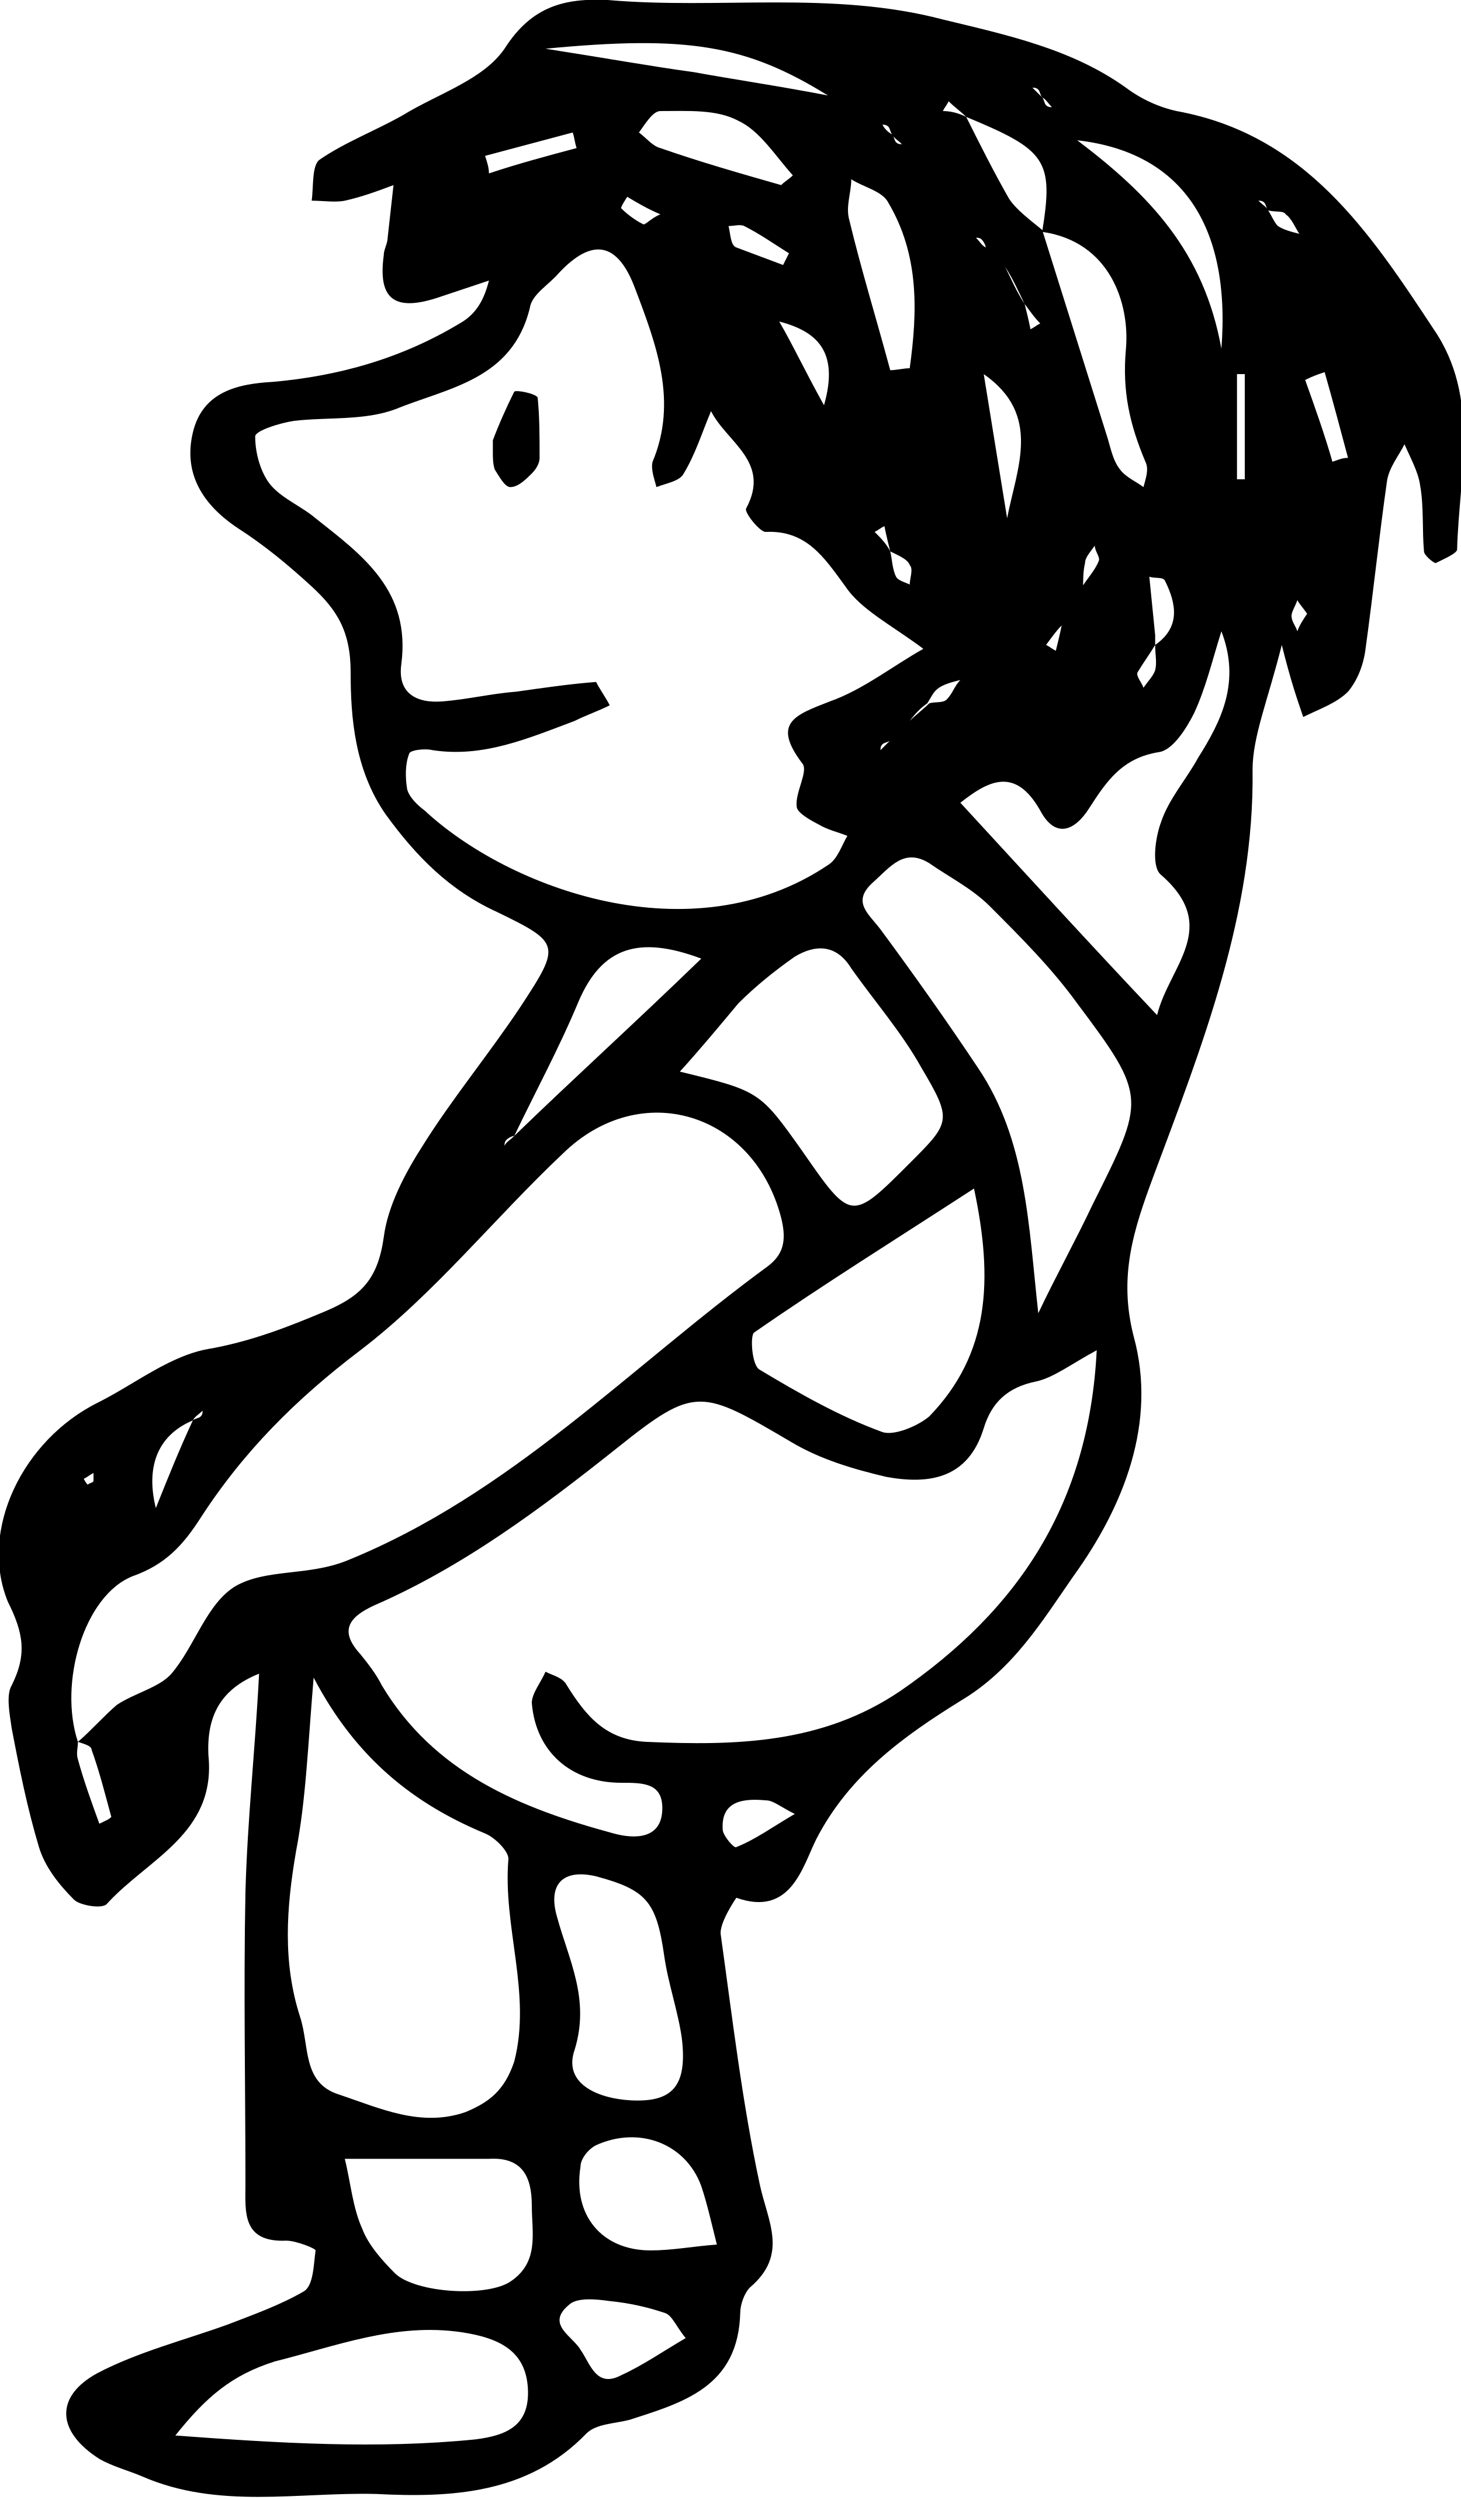 <?xml version="1.0" encoding="utf-8"?>
<!-- Generator: Adobe Illustrator 18.0.0, SVG Export Plug-In . SVG Version: 6.00 Build 0)  -->
<!DOCTYPE svg PUBLIC "-//W3C//DTD SVG 1.1//EN" "http://www.w3.org/Graphics/SVG/1.1/DTD/svg11.dtd">
<svg version="1.1" id="Layer_1" xmlns="http://www.w3.org/2000/svg" xmlns:xlink="http://www.w3.org/1999/xlink" x="0px" y="0px"
	 viewBox="0 0 75 128.3" enable-background="new 0 0 75 128.3" xml:space="preserve">
<path d="M65.8,33.1c-0.7,2.8-1.5,4.7-1.5,6.4c0.1,7.4-2.6,14.2-5.1,20.9c-1,2.7-1.8,5.1-1,8.2c1.2,4.4-0.5,8.7-3.1,12.3
	c-1.6,2.3-3.1,4.8-5.8,6.4c-2.9,1.8-5.7,3.8-7.4,7.1c-0.7,1.4-1.3,4-4.1,3c0,0-0.9,1.3-0.8,1.9c0.6,4.3,1.1,8.6,2,12.8
	c0.4,1.9,1.5,3.6-0.5,5.3c-0.3,0.3-0.5,0.9-0.5,1.3c-0.1,3.8-2.9,4.6-5.7,5.5c-0.8,0.2-1.7,0.2-2.2,0.7c-3,3.1-6.9,3.3-10.8,3.1
	c-4-0.1-8.1,0.8-12-0.9c-0.7-0.3-1.5-0.5-2.2-0.9c-2.2-1.4-2.3-3.2-0.1-4.4c2.1-1.1,4.5-1.7,6.7-2.5c1.3-0.5,2.7-1,3.9-1.7
	c0.5-0.3,0.5-1.4,0.6-2.1c0-0.1-1-0.5-1.5-0.5c-2.3,0.1-2.1-1.5-2.1-2.9c0-5-0.1-10,0-15c0.1-3.7,0.5-7.3,0.7-11.2
	c-2,0.8-2.7,2.2-2.6,4.2c0.4,4-3.1,5.3-5.2,7.6c-0.2,0.3-1.4,0.1-1.7-0.2c-0.8-0.8-1.5-1.7-1.8-2.7c-0.6-2-1-4-1.4-6.1
	c-0.1-0.7-0.3-1.7,0-2.2c0.8-1.6,0.6-2.7-0.2-4.3C-1.1,78.5,1.2,73.9,5,72c2-1,3.8-2.5,5.9-2.8c2.1-0.4,3.9-1.1,5.8-1.9
	c1.9-0.8,2.7-1.7,3-3.8c0.2-1.6,1.1-3.3,2-4.7c1.5-2.4,3.4-4.7,5-7.1c2.1-3.2,2.1-3.3-1.2-4.9c-2.4-1.1-4.1-2.8-5.7-5
	c-1.6-2.3-1.8-5-1.8-7.3c0-2.1-0.7-3.2-2-4.4c-1.2-1.1-2.4-2.1-3.8-3c-1.8-1.2-2.8-2.8-2.3-4.9c0.5-2.1,2.3-2.5,4.1-2.6
	c3.4-0.3,6.6-1.2,9.6-3c0.7-0.4,1.2-1,1.5-2.2c-0.9,0.3-1.8,0.6-2.7,0.9c-2.2,0.7-3,0-2.7-2.2c0-0.3,0.2-0.6,0.2-0.9
	c0.1-0.9,0.2-1.8,0.3-2.7c-0.8,0.3-1.6,0.6-2.5,0.8c-0.5,0.1-1.1,0-1.7,0c0.1-0.7,0-1.8,0.4-2.1c1.3-0.9,2.9-1.5,4.3-2.3
	c1.8-1.1,4.1-1.8,5.2-3.4C27.3,0.3,29-0.1,31.2,0c5.7,0.5,11.5-0.5,17.2,1c3.3,0.8,6.6,1.5,9.4,3.5c0.8,0.6,1.7,1,2.6,1.2
	c6.6,1.2,9.9,6.2,13.2,11.2c2.4,3.5,1.3,7.5,1.2,11.3c0,0.2-0.7,0.5-1.1,0.7c-0.1,0-0.6-0.4-0.6-0.6c-0.1-1.1,0-2.3-0.2-3.4
	c-0.1-0.7-0.5-1.4-0.8-2.1c-0.3,0.6-0.8,1.2-0.9,1.9c-0.4,2.8-0.7,5.7-1.1,8.6c-0.1,0.8-0.4,1.6-0.9,2.2c-0.6,0.6-1.5,0.9-2.3,1.3
	C66.6,35.9,66.3,35.1,65.8,33.1z M46.7,37c-0.3,0.3-0.6,0.7-1,1c-0.1,0.1-0.3,0.1-0.4,0.2c-0.1,0.1-0.1,0.2-0.1,0.3
	c0.2-0.2,0.3-0.3,0.5-0.5C46.1,37.6,46.4,37.3,46.7,37c0.3-0.3,0.7-0.6,1-0.9c0.3-0.1,0.7,0,0.9-0.2c0.3-0.3,0.4-0.7,0.7-1
	c-0.4,0.1-0.8,0.2-1.1,0.4c-0.3,0.2-0.4,0.5-0.6,0.8C47.3,36.3,47,36.6,46.7,37z M50.6,12.7c0.3,0.3,0.7,0.6,1,1
	c0.3,0.6,0.6,1.3,1,1.9c0.1,0.4,0.2,0.8,0.3,1.3c0.2-0.1,0.3-0.2,0.5-0.3c-0.3-0.3-0.5-0.6-0.8-1c-0.3-0.6-0.6-1.3-1-1.9
	C51.2,13.4,50.9,13.1,50.6,12.7c0-0.1-0.1-0.3-0.2-0.4c-0.1-0.1-0.2-0.1-0.3-0.1C50.3,12.4,50.4,12.6,50.6,12.7z M45.8,6.9
	c0.1,0.1,0.1,0.3,0.2,0.4c0.1,0.1,0.2,0.1,0.3,0.1C46.1,7.2,45.9,7.1,45.8,6.9c-0.1-0.1-0.1-0.3-0.2-0.4c-0.1-0.1-0.2-0.1-0.3-0.1
	C45.4,6.6,45.6,6.8,45.8,6.9z M53.5,5c-0.1-0.1-0.1-0.3-0.2-0.4c-0.1-0.1-0.2-0.1-0.3-0.1C53.2,4.7,53.3,4.8,53.5,5
	c0.1,0.1,0.1,0.3,0.2,0.4c0.1,0.1,0.2,0.1,0.3,0.1C53.8,5.3,53.7,5.1,53.5,5z M54.5,32.1c-0.3,0.3-0.5,0.6-0.8,1
	c0.2,0.1,0.3,0.2,0.5,0.3C54.3,33,54.4,32.6,54.5,32.1c0.3-0.6,0.6-1.3,1-1.9c0.3-0.5,0.7-0.9,0.9-1.4c0.1-0.2-0.2-0.5-0.2-0.8
	c-0.2,0.3-0.5,0.6-0.5,0.9c-0.1,0.4-0.1,0.9-0.1,1.3C55.1,30.8,54.8,31.5,54.5,32.1z M45.7,28.3c-0.1-0.4-0.2-0.8-0.3-1.3
	c-0.2,0.1-0.3,0.2-0.5,0.3C45.2,27.6,45.5,27.9,45.7,28.3c0.1,0.4,0.1,0.9,0.3,1.3c0.1,0.2,0.5,0.3,0.7,0.4c0-0.3,0.2-0.8,0-1
	C46.6,28.7,46.1,28.5,45.7,28.3z M65.1,10.8c-0.1-0.1-0.1-0.3-0.2-0.4c-0.1-0.1-0.2-0.1-0.3-0.1C64.8,10.5,65,10.6,65.1,10.8
	c0.2,0.3,0.3,0.6,0.5,0.8c0.3,0.2,0.7,0.3,1.1,0.4c-0.2-0.3-0.4-0.8-0.7-1C65.9,10.8,65.5,10.9,65.1,10.8z M59.3,33.1
	c1.3-0.9,1.1-2.1,0.5-3.3c-0.1-0.2-0.5-0.1-0.8-0.2c0.1,1,0.2,2,0.3,3C59.3,32.8,59.3,33,59.3,33.1c-0.3,0.5-0.6,0.9-0.9,1.4
	c-0.1,0.2,0.2,0.5,0.3,0.8c0.2-0.3,0.5-0.6,0.6-0.9C59.4,34,59.3,33.6,59.3,33.1z M9.9,72.9C8,73.7,7.5,75.4,8,77.4
	C8.6,75.9,9.2,74.4,9.9,72.9c0.1-0.1,0.3-0.1,0.4-0.2c0.1-0.1,0.1-0.2,0.1-0.3C10.2,72.6,10,72.7,9.9,72.9z M49.6,6
	c-0.3-0.3-0.6-0.5-0.9-0.8c-0.1,0.2-0.2,0.3-0.3,0.5C48.8,5.7,49.2,5.8,49.6,6c0.7,1.4,1.4,2.8,2.2,4.2c0.4,0.6,1.1,1.1,1.7,1.6
	c1.1,3.5,2.2,7,3.3,10.5c0.2,0.6,0.3,1.3,0.7,1.8c0.3,0.4,0.8,0.6,1.2,0.9c0.1-0.4,0.3-0.9,0.1-1.3c-0.8-1.9-1.2-3.6-1-5.8
	c0.2-2.3-0.8-5.5-4.3-6C54.1,8.2,53.7,7.7,49.6,6z M26.4,58.3c3.1-3,6.3-5.9,9.6-9.1c-3.2-1.2-5.1-0.6-6.3,2.2
	C28.7,53.8,27.5,56,26.4,58.3c-0.1,0-0.3,0.1-0.4,0.2c-0.1,0.1-0.1,0.2-0.1,0.3C26,58.6,26.2,58.5,26.4,58.3z M4,89.4
	c0,0.3-0.1,0.6,0,0.9c0.3,1.1,0.7,2.2,1.1,3.3c0.2-0.1,0.7-0.3,0.6-0.4c-0.3-1.1-0.6-2.3-1-3.4C4.7,89.6,4.3,89.5,4,89.4
	c0.7-0.6,1.3-1.3,2-1.9c0.9-0.6,2.2-0.9,2.8-1.6c1.2-1.4,1.8-3.6,3.3-4.5c1.6-0.9,3.7-0.5,5.7-1.3c8.4-3.4,14.5-9.9,21.6-15.1
	c0.8-0.6,1-1.3,0.7-2.5c-1.4-5.4-7.2-7.2-11.2-3.3c-3.5,3.3-6.6,7.2-10.4,10.1c-3.3,2.5-6,5.2-8.2,8.6c-0.9,1.4-1.8,2.4-3.5,3
	C4.3,81.9,3,86.4,4,89.4z M30.6,35c0.2,0.4,0.5,0.8,0.7,1.2c-0.6,0.3-1.2,0.5-1.8,0.8c-2.4,0.9-4.7,1.9-7.3,1.5
	c-0.4-0.1-1.2,0-1.2,0.2c-0.2,0.5-0.2,1.2-0.1,1.8c0.1,0.4,0.5,0.8,0.9,1.1c4.3,4,13.7,7.5,20.7,2.8c0.5-0.3,0.7-1,1-1.5
	c-0.5-0.2-1-0.3-1.5-0.6c-0.4-0.2-1.1-0.6-1.1-0.9c-0.1-0.7,0.6-1.8,0.3-2.2c-1.6-2.1-0.4-2.5,1.4-3.2c1.7-0.6,3.2-1.8,4.8-2.7
	c-1.6-1.2-3.2-2-4-3.2c-1.1-1.5-2-2.9-4.1-2.8c-0.3,0-1.1-1-1-1.2c1.3-2.4-1-3.4-1.8-5c-0.5,1.2-0.8,2.2-1.4,3.2
	c-0.2,0.4-0.9,0.5-1.4,0.7c-0.1-0.4-0.3-0.9-0.2-1.3c1.3-3.1,0.2-6-0.9-8.9c-0.9-2.4-2.2-2.6-3.9-0.8c-0.5,0.6-1.4,1.1-1.5,1.8
	c-0.9,3.7-4.2,4.1-6.9,5.2c-1.6,0.6-3.5,0.4-5.2,0.6c-0.7,0.1-2,0.5-2,0.8c0,0.9,0.3,1.9,0.8,2.5c0.6,0.7,1.6,1.1,2.3,1.7
	c2.4,1.9,4.9,3.7,4.4,7.5c-0.2,1.5,0.8,2,2.1,1.9c1.3-0.1,2.5-0.4,3.8-0.5C27.9,35.3,29.3,35.1,30.6,35z M56.3,69.3
	c-1.3,0.7-2.2,1.4-3.1,1.6c-1.5,0.3-2.3,1.1-2.7,2.4c-0.8,2.6-2.8,2.9-5,2.5c-1.7-0.4-3.4-0.9-4.9-1.8c-4.6-2.7-4.9-2.9-8.9,0.3
	c-3.9,3.1-7.9,6.1-12.5,8.1c-1.3,0.6-1.8,1.3-0.7,2.5c0.4,0.5,0.8,1,1.1,1.6c2.7,4.5,7.1,6.3,11.9,7.6c1.1,0.3,2.5,0.3,2.5-1.3
	c0-1.3-1-1.3-2.1-1.3c-2.6,0-4.4-1.6-4.6-4.1c0-0.5,0.5-1.1,0.7-1.6c0.4,0.2,0.9,0.3,1.1,0.7c1,1.6,2,2.8,4.1,2.9
	c4.6,0.2,9,0.1,13-2.6C52.3,82.6,55.9,77.2,56.3,69.3z M16.1,86.1c-0.3,3.6-0.4,6.3-0.9,8.9c-0.5,2.9-0.7,5.7,0.2,8.5
	c0.5,1.5,0.1,3.4,2,4c2.1,0.7,4.2,1.7,6.5,0.9c1.2-0.5,2-1.1,2.5-2.6c0.9-3.5-0.6-6.9-0.3-10.4c0-0.4-0.7-1.1-1.2-1.3
	C21.3,92.6,18.3,90.3,16.1,86.1z M53.3,67.4c0.9-1.9,1.9-3.7,2.8-5.6c2.7-5.4,2.8-5.5-0.8-10.3c-1.3-1.8-2.9-3.4-4.5-5
	c-0.9-0.9-2.1-1.5-3.1-2.2c-1.3-0.8-2,0.2-2.9,1c-1.1,1-0.2,1.6,0.4,2.4c1.7,2.3,3.4,4.7,5,7.1C52.7,58.5,52.8,62.9,53.3,67.4z
	 M34.9,55c4.1,1,4.1,1,6.3,4.1c2.5,3.6,2.5,3.6,5.5,0.6c2.1-2.1,2.2-2.2,0.6-4.9c-1-1.8-2.4-3.4-3.6-5.1c-0.8-1.3-1.9-1.2-2.9-0.6
	c-1,0.7-2,1.5-2.9,2.4C36.9,52.7,35.9,53.9,34.9,55z M50,61c-4,2.6-7.7,4.9-11.3,7.4c-0.2,0.2-0.1,1.7,0.3,1.9
	c2,1.2,4.1,2.4,6.3,3.2c0.6,0.2,1.8-0.3,2.4-0.8C50.8,69.5,51,65.7,50,61z M9,125c5.4,0.4,10.4,0.7,15.4,0.2
	c1.6-0.2,2.8-0.7,2.7-2.6c-0.1-1.9-1.4-2.6-3.4-2.9c-3.4-0.5-6.4,0.7-9.6,1.5C11.9,121.9,10.6,123,9,125z M49.3,41.2
	c3.5,3.8,6.6,7.2,10.1,10.9c0.6-2.5,3.3-4.5,0.2-7.2c-0.5-0.4-0.3-1.9,0-2.7c0.4-1.2,1.3-2.2,1.9-3.3c1.2-1.9,2.2-3.9,1.2-6.5
	c-0.5,1.6-0.8,2.9-1.4,4.2c-0.4,0.8-1.1,1.9-1.8,2c-1.9,0.3-2.7,1.5-3.6,2.9c-0.7,1.1-1.7,1.6-2.5,0.1
	C52.1,39.3,50.7,40.1,49.3,41.2z M22.2,110.8C22.2,110.8,22.2,110.8,22.2,110.8c-0.5,0-1,0-1.4,0c-1,0-2,0-3.1,0
	c0.3,1.2,0.4,2.5,0.9,3.6c0.3,0.8,1,1.6,1.7,2.3c1.1,1,4.7,1.2,5.9,0.4c1.5-1,1.1-2.5,1.1-3.9c0-1.5-0.5-2.5-2.2-2.4
	C24.1,110.8,23.2,110.8,22.2,110.8z M32.4,107.8c2.1,0.1,2.9-0.7,2.6-3.2c-0.2-1.4-0.7-2.8-0.9-4.2c-0.4-2.8-0.9-3.4-3.5-4.1
	c-1.7-0.4-2.5,0.4-2,2.1c0.6,2.2,1.7,4.2,0.9,6.8C28.9,106.9,30.6,107.7,32.4,107.8z M36.8,115.2c-0.3-1.2-0.5-2.1-0.8-3
	c-0.8-2.2-3.2-3.1-5.4-2.1c-0.4,0.2-0.8,0.7-0.8,1.1c-0.4,2.5,1.1,4.3,3.6,4.3C34.5,115.5,35.5,115.3,36.8,115.2z M45.7,19
	c0.3,0,0.7-0.1,1-0.1c0.4-2.9,0.5-5.8-1.1-8.5c-0.3-0.6-1.3-0.8-1.9-1.2c0,0.7-0.3,1.4-0.1,2.1C44.2,13.8,45,16.4,45.7,19z
	 M62.7,17.9c0.5-6.4-2.1-10.1-7.4-10.7C59,10,61.8,12.9,62.7,17.9z M35.2,120c-0.5-0.6-0.7-1.2-1.1-1.3c-0.9-0.3-1.8-0.5-2.8-0.6
	c-0.7-0.1-1.7-0.2-2.1,0.2c-1.2,1,0.2,1.6,0.6,2.3c0.5,0.7,0.8,2,2.1,1.3C33,121.4,34,120.7,35.2,120z M40.1,9.5
	c0.2-0.2,0.4-0.3,0.6-0.5c-0.9-1-1.7-2.3-2.8-2.8c-1.1-0.6-2.6-0.5-4-0.5c-0.4,0-0.8,0.7-1.1,1.1c0.4,0.3,0.7,0.7,1.1,0.8
	C35.9,8.3,38,8.9,40.1,9.5z M28,2.5c3.2,0.5,5.4,0.9,7.6,1.2c2.2,0.4,4.3,0.7,6.9,1.2C38.3,2.3,35.3,1.8,28,2.5z M50.5,19.2
	c0.4,2.5,0.8,4.9,1.2,7.4C52.2,24,53.5,21.3,50.5,19.2z M40.8,93.1c-0.8-0.4-1.1-0.7-1.5-0.7c-1.1-0.1-2.3,0-2.2,1.5
	c0,0.3,0.6,1,0.7,0.9C38.8,94.4,39.6,93.8,40.8,93.1z M40,16.5c0.7,1.2,1.3,2.5,2.3,4.3C43.1,18,41.9,17,40,16.5z M63.9,19.2
	c-0.1,0-0.2,0-0.4,0c0,1.8,0,3.6,0,5.4c0.1,0,0.2,0,0.4,0C63.9,22.8,63.9,21,63.9,19.2z M68,19.1c-0.3,0.1-0.6,0.2-1,0.4
	c0.5,1.4,1,2.8,1.4,4.2c0.3-0.1,0.5-0.2,0.8-0.2C68.8,22,68.4,20.5,68,19.1z M29.6,7.6c-0.1-0.3-0.1-0.5-0.2-0.8
	c-1.5,0.4-3,0.8-4.5,1.2c0.1,0.3,0.2,0.6,0.2,0.9C26.6,8.4,28.1,8,29.6,7.6z M40.2,13.6c0.1-0.2,0.2-0.4,0.3-0.6
	c-0.8-0.5-1.5-1-2.3-1.4c-0.2-0.1-0.5,0-0.8,0c0.1,0.4,0.1,1,0.4,1.1C38.6,13,39.4,13.3,40.2,13.6z M33.9,11
	c-0.7-0.3-1.2-0.6-1.7-0.9c0,0-0.4,0.6-0.3,0.6c0.3,0.3,0.7,0.6,1.1,0.8C33.1,11.6,33.4,11.2,33.9,11z M67.1,31.5
	c-0.2-0.3-0.4-0.5-0.5-0.7c-0.1,0.3-0.3,0.6-0.3,0.8c0,0.3,0.2,0.5,0.3,0.8C66.7,32.1,66.9,31.8,67.1,31.5z M4.5,76.2
	c0.1-0.1,0.3-0.1,0.3-0.2c0-0.1,0-0.3,0-0.4c-0.2,0.1-0.3,0.2-0.5,0.3C4.3,75.9,4.4,76.1,4.5,76.2z"/>
<path d="M25.3,23.2c0-0.3,0-0.4,0-0.6c0.3-0.8,0.7-1.7,1.1-2.5c0.1-0.1,1.1,0.1,1.2,0.3c0.1,1,0.1,2,0.1,3.1c0,0.3-0.2,0.6-0.4,0.8
	c-0.3,0.3-0.7,0.7-1.1,0.7c-0.3,0-0.6-0.6-0.8-0.9C25.3,23.8,25.3,23.5,25.3,23.2z"/>
</svg>
